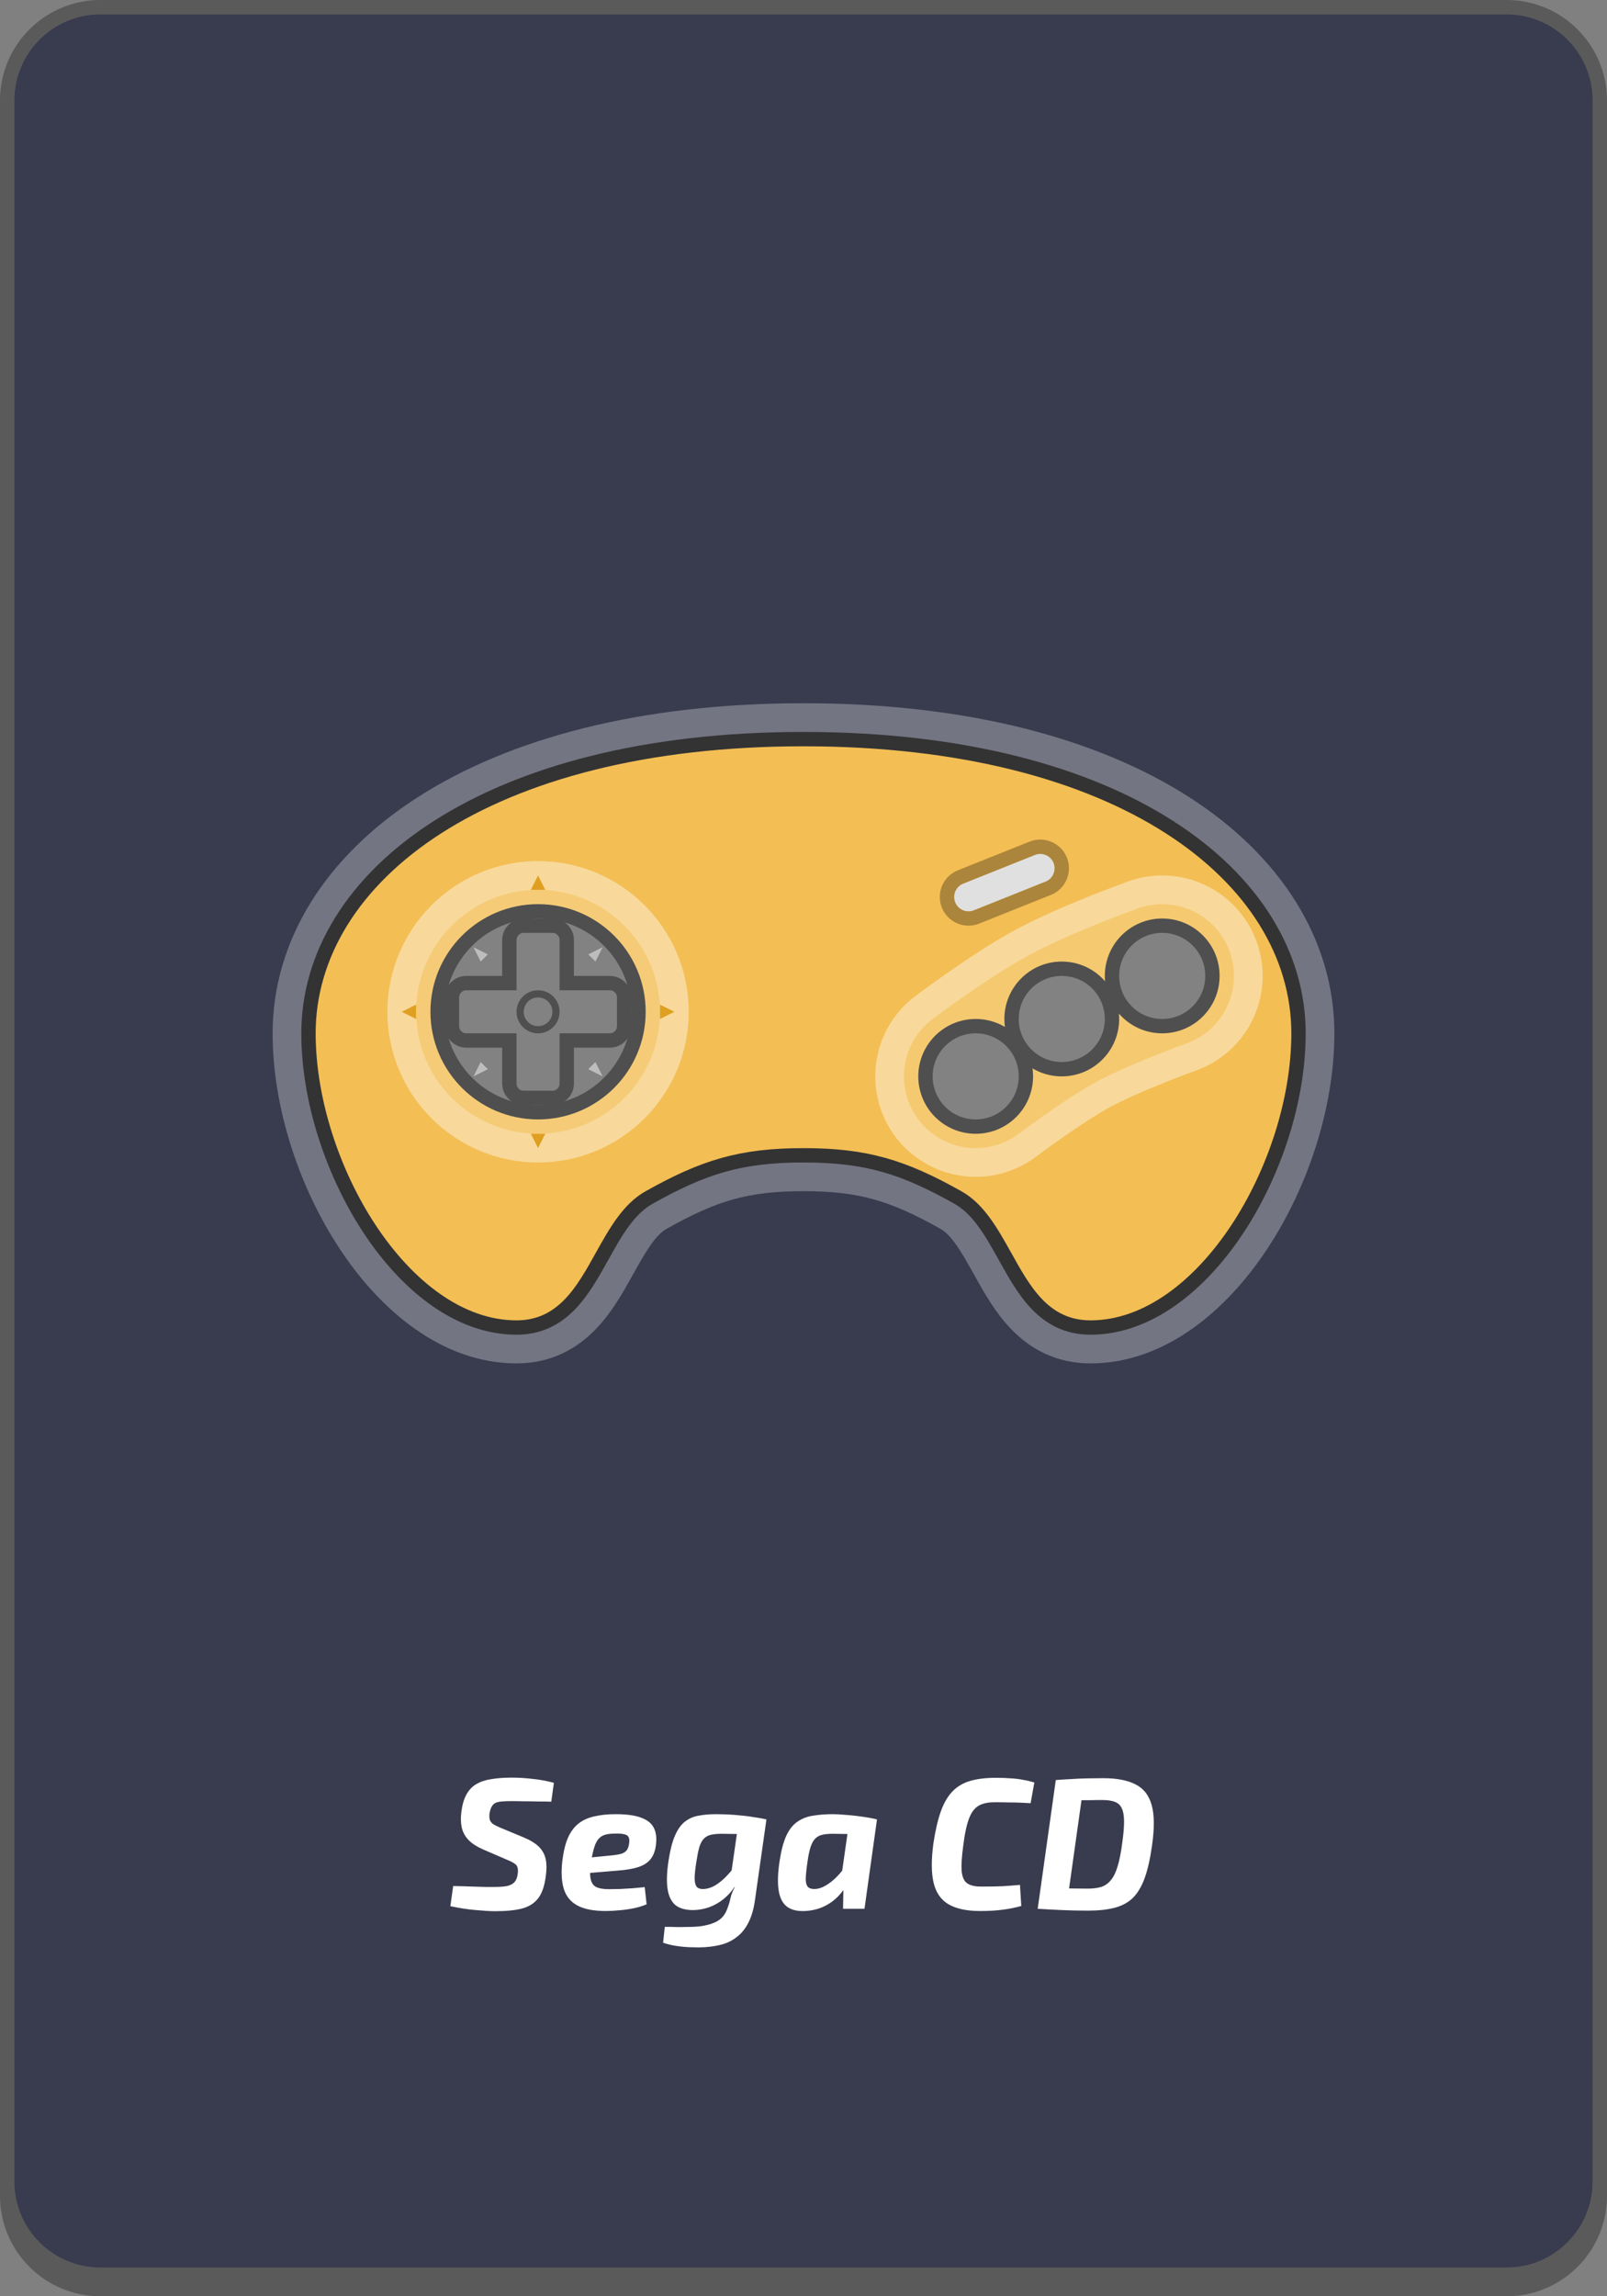 <svg width="112" height="160" viewBox="0 0 112 160" fill="none" xmlns="http://www.w3.org/2000/svg">
<rect x="0" y="0" width="112" height="160" fill="#808080" stroke="none"/>
<g clip-path="url(#clip0_117_273)">
<path d="M1 7C1 3.686 3.686 1 7 1H105C108.314 1 111 3.686 111 7V152C111 155.314 108.314 158 105 158H7C3.686 158 1 155.314 1 152V7Z" fill="#393B4E"/>
<path fill-rule="evenodd" clip-rule="evenodd" d="M7 0C3.134 0 0 3.134 0 7V153C0 156.866 3.134 160 7 160H105C108.866 160 112 156.866 112 153V7C112 3.134 108.866 0 105 0H7ZM7 1C3.686 1 1 3.686 1 7C1 7 1 7 1 7V152C1 152.165 1.007 152.328 1.02 152.49C1.269 155.575 3.851 158 7 158H105C108.149 158 110.731 155.575 110.98 152.49C110.993 152.328 111 152.165 111 152V7C111 3.686 108.314 1 105 1H7Z" fill="black" fill-opacity="0.3"/>
<path d="M36 92C28.5 92 22 81 22 72C22 61.5 34 52 56 52C78 52 90 61.5 90 72C90 81 83.5 92 76 92C73.094 92 71.801 89.675 70.486 87.312C69.539 85.609 68.581 83.887 67 83C63.117 80.822 60.453 80 56 80C51.547 80 48.883 80.822 45 83C43.419 83.887 42.461 85.609 41.514 87.312C40.199 89.675 38.906 92 36 92Z" fill="#4F4F4F"/>
<path d="M20.5 72C20.5 76.823 22.228 82.107 24.936 86.202C27.609 90.245 31.505 93.5 36 93.5C37.928 93.5 39.349 92.7 40.43 91.587C41.42 90.567 42.154 89.247 42.778 88.125L42.825 88.041C43.826 86.241 44.593 84.948 45.734 84.308C49.425 82.238 51.839 81.5 56 81.5C60.161 81.5 62.575 82.238 66.266 84.308C67.407 84.948 68.174 86.241 69.175 88.041L69.222 88.125C69.846 89.247 70.58 90.567 71.57 91.587C72.651 92.7 74.072 93.5 76 93.5C80.496 93.5 84.391 90.245 87.064 86.202C89.772 82.107 91.5 76.823 91.5 72C91.5 66.12 88.129 60.692 82.06 56.8C76.002 52.915 67.198 50.5 56 50.5C44.802 50.5 35.998 52.915 29.94 56.8C23.871 60.692 20.5 66.12 20.5 72Z" stroke="white" stroke-opacity="0.3" stroke-width="3"/>
<path d="M21.5 72C21.5 76.608 23.159 81.702 25.77 85.651C28.37 89.582 32.002 92.5 36 92.5C37.611 92.5 38.785 91.846 39.712 90.89C40.609 89.966 41.288 88.746 41.932 87.588L41.951 87.555C42.916 85.82 43.811 84.24 45.245 83.436C49.064 81.294 51.644 80.5 56 80.5C60.356 80.5 62.936 81.294 66.755 83.436C68.189 84.24 69.084 85.82 70.049 87.555L70.068 87.588C70.712 88.746 71.391 89.966 72.288 90.89C73.215 91.846 74.388 92.5 76 92.5C79.999 92.5 83.63 89.582 86.23 85.651C88.841 81.702 90.5 76.608 90.5 72C90.5 66.54 87.376 61.397 81.52 57.642C75.668 53.888 67.066 51.5 56 51.5C44.934 51.5 36.333 53.888 30.48 57.642C24.624 61.397 21.5 66.54 21.5 72Z" fill="#F3BE54" stroke="#333333"/>
<path d="M68 75C68 75 71.527 72.347 74 71C76.612 69.577 81 68 81 68" stroke="#F8D99B" stroke-width="14" stroke-linecap="round" stroke-linejoin="round"/>
<path d="M68 75C68 75 71.527 72.347 74 71C76.612 69.577 81 68 81 68" stroke="#F5C970" stroke-width="10" stroke-linecap="round" stroke-linejoin="round"/>
<path d="M81 71.5C82.933 71.5 84.5 69.933 84.5 68C84.5 66.067 82.933 64.5 81 64.5C79.067 64.5 77.5 66.067 77.5 68C77.5 69.933 79.067 71.5 81 71.5ZM74 74.5C75.933 74.5 77.5 72.933 77.5 71C77.5 69.067 75.933 67.5 74 67.5C72.067 67.5 70.5 69.067 70.5 71C70.5 72.933 72.067 74.5 74 74.5ZM68 78.5C69.933 78.5 71.5 76.933 71.5 75C71.5 73.067 69.933 71.5 68 71.5C66.067 71.5 64.5 73.067 64.5 75C64.5 76.933 66.067 78.5 68 78.5Z" fill="#4F4F4F" stroke="#4F4F4F"/>
<circle cx="68" cy="75" r="3" fill="#828282"/>
<circle cx="74" cy="71" r="3" fill="#828282"/>
<circle cx="81" cy="68" r="3" fill="#828282"/>
<circle cx="37.5" cy="70.5" r="10.5" fill="#F8D99B"/>
<circle opacity="0.5" cx="37.5" cy="70.5" r="8.5" fill="#F3BE54"/>
<path d="M29 70L28 70.5L29 71V70Z" fill="#DF9F20"/>
<path d="M37.5 61L37 62H38L37.5 61Z" fill="#DF9F20"/>
<path d="M47 70.5L46 70V71L47 70.5Z" fill="#DF9F20"/>
<path d="M37.5 80L37 79H38L37.5 80Z" fill="#DF9F20"/>
<circle cx="37.5" cy="70.5" r="7" fill="#828282" stroke="#4F4F4F"/>
<path d="M38.5 64.5H36.5C35.948 64.5 35.5 64.948 35.5 65.5V68.5H32.5C31.948 68.5 31.5 68.948 31.5 69.5V71.5C31.5 72.052 31.948 72.5 32.5 72.5H35.5V75.5C35.5 76.052 35.948 76.5 36.5 76.5H38.5C39.052 76.5 39.5 76.052 39.5 75.5V72.5H42.5C43.052 72.5 43.5 72.052 43.5 71.5V69.5C43.5 68.948 43.052 68.5 42.5 68.5H39.5V65.5C39.5 64.948 39.052 64.5 38.5 64.5Z" fill="#828282" stroke="#4F4F4F"/>
<path d="M33.5 67L33 66L34 66.5L33.5 67Z" fill="#BDBDBD"/>
<path d="M41 66.5L42 66L41.5 67L41 66.5Z" fill="#BDBDBD"/>
<path d="M42 75L41.5 74L41 74.5L42 75Z" fill="#BDBDBD"/>
<path d="M33.5 74L33 75L34 74.5L33.5 74Z" fill="#BDBDBD"/>
<circle cx="37.5" cy="70.5" r="1.25" stroke="#4F4F4F" stroke-width="0.5"/>
<path fill-rule="evenodd" clip-rule="evenodd" d="M73.428 60.129C73.634 60.641 73.384 61.223 72.871 61.428L67.871 63.428C67.359 63.634 66.777 63.384 66.572 62.871C66.366 62.359 66.616 61.777 67.129 61.572L72.129 59.572C72.641 59.366 73.223 59.616 73.428 60.129Z" fill="#E0E0E0"/>
<path d="M73.057 61.893C73.826 61.585 74.2 60.712 73.893 59.943C73.585 59.174 72.712 58.8 71.943 59.107L66.943 61.107C66.174 61.415 65.8 62.288 66.107 63.057C66.415 63.826 67.288 64.2 68.057 63.893L73.057 61.893Z" stroke="black" stroke-opacity="0.3" stroke-linecap="round" stroke-linejoin="round"/>
<path d="M35.665 123.861C36.133 123.861 36.623 123.891 37.134 123.952C37.646 124.004 38.135 124.095 38.603 124.225L38.421 125.538C38.144 125.529 37.845 125.525 37.524 125.525C37.212 125.516 36.892 125.512 36.562 125.512C36.233 125.503 35.899 125.499 35.561 125.499C35.345 125.499 35.15 125.508 34.976 125.525C34.812 125.534 34.669 125.564 34.547 125.616C34.435 125.668 34.344 125.755 34.274 125.876C34.205 125.989 34.153 126.145 34.118 126.344C34.101 126.517 34.105 126.665 34.131 126.786C34.166 126.899 34.24 126.998 34.352 127.085C34.465 127.163 34.634 127.25 34.859 127.345L36.484 128.021C36.961 128.22 37.321 128.441 37.563 128.684C37.806 128.927 37.962 129.213 38.031 129.542C38.101 129.863 38.105 130.244 38.044 130.686C37.966 131.353 37.797 131.869 37.537 132.233C37.277 132.588 36.905 132.835 36.419 132.974C35.934 133.104 35.297 133.169 34.508 133.169C34.188 133.169 33.746 133.143 33.182 133.091C32.628 133.048 32.03 132.957 31.388 132.818L31.583 131.414C32.095 131.423 32.537 131.436 32.909 131.453C33.282 131.462 33.594 131.47 33.845 131.479C34.097 131.479 34.296 131.479 34.443 131.479C34.816 131.479 35.115 131.457 35.34 131.414C35.566 131.362 35.735 131.275 35.847 131.154C35.969 131.024 36.047 130.833 36.081 130.582C36.107 130.391 36.103 130.24 36.068 130.127C36.042 130.014 35.973 129.923 35.86 129.854C35.756 129.776 35.609 129.698 35.418 129.62L33.702 128.879C33.243 128.68 32.892 128.454 32.649 128.203C32.407 127.943 32.251 127.653 32.181 127.332C32.112 127.003 32.103 126.643 32.155 126.253C32.216 125.759 32.333 125.356 32.506 125.044C32.68 124.723 32.909 124.481 33.195 124.316C33.49 124.143 33.841 124.026 34.248 123.965C34.664 123.896 35.137 123.861 35.665 123.861ZM42.907 126.409C43.696 126.409 44.302 126.496 44.727 126.669C45.16 126.834 45.451 127.085 45.598 127.423C45.745 127.752 45.78 128.16 45.702 128.645C45.641 129.044 45.507 129.36 45.299 129.594C45.1 129.819 44.822 129.988 44.467 130.101C44.112 130.214 43.661 130.292 43.115 130.335L39.839 130.608L39.982 129.542L42.738 129.269C42.972 129.243 43.163 129.208 43.31 129.165C43.466 129.113 43.587 129.035 43.674 128.931C43.761 128.818 43.817 128.662 43.843 128.463C43.878 128.255 43.865 128.099 43.804 127.995C43.743 127.891 43.635 127.826 43.479 127.8C43.323 127.765 43.115 127.752 42.855 127.761C42.586 127.761 42.361 127.787 42.179 127.839C41.997 127.891 41.845 127.986 41.724 128.125C41.603 128.255 41.503 128.446 41.425 128.697C41.347 128.94 41.273 129.256 41.204 129.646C41.117 130.209 41.104 130.634 41.165 130.92C41.226 131.206 41.36 131.397 41.568 131.492C41.776 131.587 42.066 131.635 42.439 131.635C42.647 131.635 42.898 131.631 43.193 131.622C43.488 131.605 43.787 131.587 44.09 131.57C44.402 131.544 44.684 131.518 44.935 131.492L45.065 132.688C44.805 132.801 44.51 132.892 44.181 132.961C43.852 133.03 43.518 133.078 43.18 133.104C42.842 133.139 42.526 133.156 42.231 133.156C41.373 133.156 40.706 133.026 40.229 132.766C39.761 132.506 39.449 132.12 39.293 131.609C39.137 131.089 39.102 130.452 39.189 129.698C39.267 129.031 39.397 128.485 39.579 128.06C39.77 127.635 40.012 127.306 40.307 127.072C40.61 126.829 40.979 126.66 41.412 126.565C41.845 126.461 42.344 126.409 42.907 126.409ZM51.519 126.656L53.417 126.773L52.624 132.35C52.537 132.991 52.386 133.524 52.169 133.949C51.952 134.382 51.675 134.725 51.337 134.976C51.008 135.236 50.622 135.418 50.18 135.522C49.747 135.626 49.27 135.682 48.75 135.691C48.603 135.691 48.377 135.687 48.074 135.678C47.779 135.669 47.463 135.639 47.125 135.587C46.787 135.535 46.484 135.461 46.215 135.366L46.332 134.261C46.488 134.261 46.644 134.261 46.8 134.261C46.965 134.27 47.155 134.274 47.372 134.274C47.589 134.274 47.857 134.27 48.178 134.261C48.793 134.252 49.322 134.157 49.764 133.975C50.215 133.793 50.522 133.468 50.687 133C50.791 132.731 50.869 132.471 50.921 132.22C50.982 131.969 51.077 131.73 51.207 131.505L50.843 131.362L51.519 126.656ZM49.894 126.409C50.345 126.409 50.791 126.426 51.233 126.461C51.684 126.496 52.095 126.543 52.468 126.604C52.849 126.656 53.161 126.712 53.404 126.773L52.104 127.813C51.749 127.796 51.424 127.787 51.129 127.787C50.843 127.778 50.57 127.774 50.31 127.774C49.989 127.774 49.725 127.8 49.517 127.852C49.318 127.904 49.157 127.999 49.036 128.138C48.915 128.268 48.815 128.459 48.737 128.71C48.668 128.953 48.603 129.273 48.542 129.672C48.455 130.201 48.412 130.612 48.412 130.907C48.421 131.193 48.477 131.388 48.581 131.492C48.694 131.596 48.858 131.639 49.075 131.622C49.318 131.605 49.565 131.527 49.816 131.388C50.067 131.241 50.319 131.041 50.57 130.79C50.821 130.539 51.068 130.248 51.311 129.919L51.649 130.53C51.476 131.033 51.229 131.475 50.908 131.856C50.587 132.229 50.21 132.523 49.777 132.74C49.344 132.957 48.867 133.074 48.347 133.091C47.81 133.1 47.389 132.987 47.086 132.753C46.791 132.51 46.605 132.133 46.527 131.622C46.449 131.102 46.471 130.448 46.592 129.659C46.705 128.914 46.856 128.324 47.047 127.891C47.238 127.458 47.467 127.137 47.736 126.929C48.013 126.712 48.33 126.574 48.685 126.513C49.049 126.444 49.452 126.409 49.894 126.409ZM58.054 126.409C58.279 126.409 58.531 126.422 58.808 126.448C59.094 126.465 59.38 126.491 59.666 126.526C59.961 126.561 60.233 126.6 60.485 126.643C60.745 126.686 60.957 126.73 61.122 126.773L59.809 127.813C59.462 127.796 59.146 127.787 58.86 127.787C58.574 127.778 58.305 127.774 58.054 127.774C57.768 127.774 57.525 127.796 57.326 127.839C57.127 127.882 56.962 127.969 56.832 128.099C56.702 128.22 56.593 128.407 56.507 128.658C56.42 128.909 56.346 129.247 56.286 129.672C56.208 130.209 56.164 130.621 56.156 130.907C56.156 131.184 56.208 131.375 56.312 131.479C56.416 131.583 56.581 131.631 56.806 131.622C57.04 131.613 57.282 131.535 57.534 131.388C57.794 131.241 58.05 131.041 58.301 130.79C58.552 130.53 58.795 130.24 59.029 129.919L59.367 130.543C59.194 131.054 58.947 131.505 58.626 131.895C58.314 132.276 57.946 132.575 57.521 132.792C57.096 133.009 56.624 133.13 56.104 133.156C55.541 133.182 55.107 133.069 54.804 132.818C54.509 132.567 54.327 132.177 54.258 131.648C54.188 131.119 54.215 130.456 54.336 129.659C54.449 128.922 54.605 128.337 54.804 127.904C55.012 127.462 55.272 127.137 55.584 126.929C55.896 126.712 56.255 126.574 56.663 126.513C57.079 126.444 57.542 126.409 58.054 126.409ZM59.224 126.656L61.122 126.773L60.251 133H58.756L58.782 131.544L58.548 131.388L59.224 126.656ZM69.385 123.874C69.809 123.874 70.173 123.887 70.477 123.913C70.78 123.93 71.057 123.965 71.308 124.017C71.569 124.06 71.829 124.121 72.088 124.199L71.829 125.642C71.551 125.625 71.287 125.612 71.035 125.603C70.793 125.594 70.537 125.59 70.269 125.59C70 125.581 69.679 125.577 69.306 125.577C68.969 125.577 68.683 125.62 68.448 125.707C68.215 125.785 68.011 125.932 67.838 126.149C67.673 126.357 67.534 126.66 67.421 127.059C67.309 127.449 67.213 127.96 67.135 128.593C67.031 129.338 66.993 129.919 67.019 130.335C67.053 130.751 67.174 131.041 67.382 131.206C67.599 131.371 67.928 131.453 68.371 131.453C68.986 131.453 69.493 131.444 69.891 131.427C70.299 131.401 70.698 131.371 71.088 131.336L71.178 132.805C70.745 132.926 70.312 133.013 69.879 133.065C69.445 133.126 68.921 133.156 68.305 133.156C67.378 133.156 66.646 133 66.109 132.688C65.58 132.376 65.233 131.878 65.069 131.193C64.904 130.5 64.9 129.581 65.055 128.437C65.186 127.562 65.355 126.829 65.562 126.24C65.77 125.651 66.039 125.183 66.368 124.836C66.698 124.489 67.109 124.242 67.603 124.095C68.097 123.948 68.691 123.874 69.385 123.874ZM76.885 123.9C77.83 123.9 78.579 124.043 79.134 124.329C79.697 124.606 80.074 125.087 80.265 125.772C80.456 126.448 80.464 127.388 80.291 128.593C80.161 129.52 79.988 130.283 79.771 130.881C79.554 131.47 79.277 131.93 78.939 132.259C78.601 132.58 78.176 132.805 77.665 132.935C77.154 133.065 76.543 133.13 75.832 133.13C75.208 133.13 74.601 133.117 74.012 133.091C73.423 133.065 72.859 133.035 72.322 133L73.297 131.531C73.618 131.548 74.012 131.566 74.48 131.583C74.948 131.592 75.39 131.596 75.806 131.596C76.17 131.596 76.482 131.557 76.742 131.479C77.011 131.392 77.236 131.236 77.418 131.011C77.609 130.786 77.765 130.469 77.886 130.062C78.016 129.646 78.124 129.104 78.211 128.437C78.298 127.822 78.341 127.319 78.341 126.929C78.341 126.53 78.289 126.223 78.185 126.006C78.09 125.789 77.929 125.638 77.704 125.551C77.479 125.464 77.184 125.421 76.82 125.421C76.551 125.421 76.27 125.425 75.975 125.434C75.68 125.434 75.39 125.434 75.104 125.434C74.827 125.434 74.571 125.434 74.337 125.434L73.583 124.03C73.895 124.004 74.237 123.982 74.61 123.965C74.983 123.939 75.364 123.922 75.754 123.913C76.144 123.904 76.521 123.9 76.885 123.9ZM75.572 124.03L74.311 133H72.322L73.583 124.03H75.572Z" fill="white"/>
</g>
<defs>
<clipPath id="clip0_117_273">
<rect width="112" height="160" rx="6" fill="white"/>
</clipPath>
</defs>
</svg>
